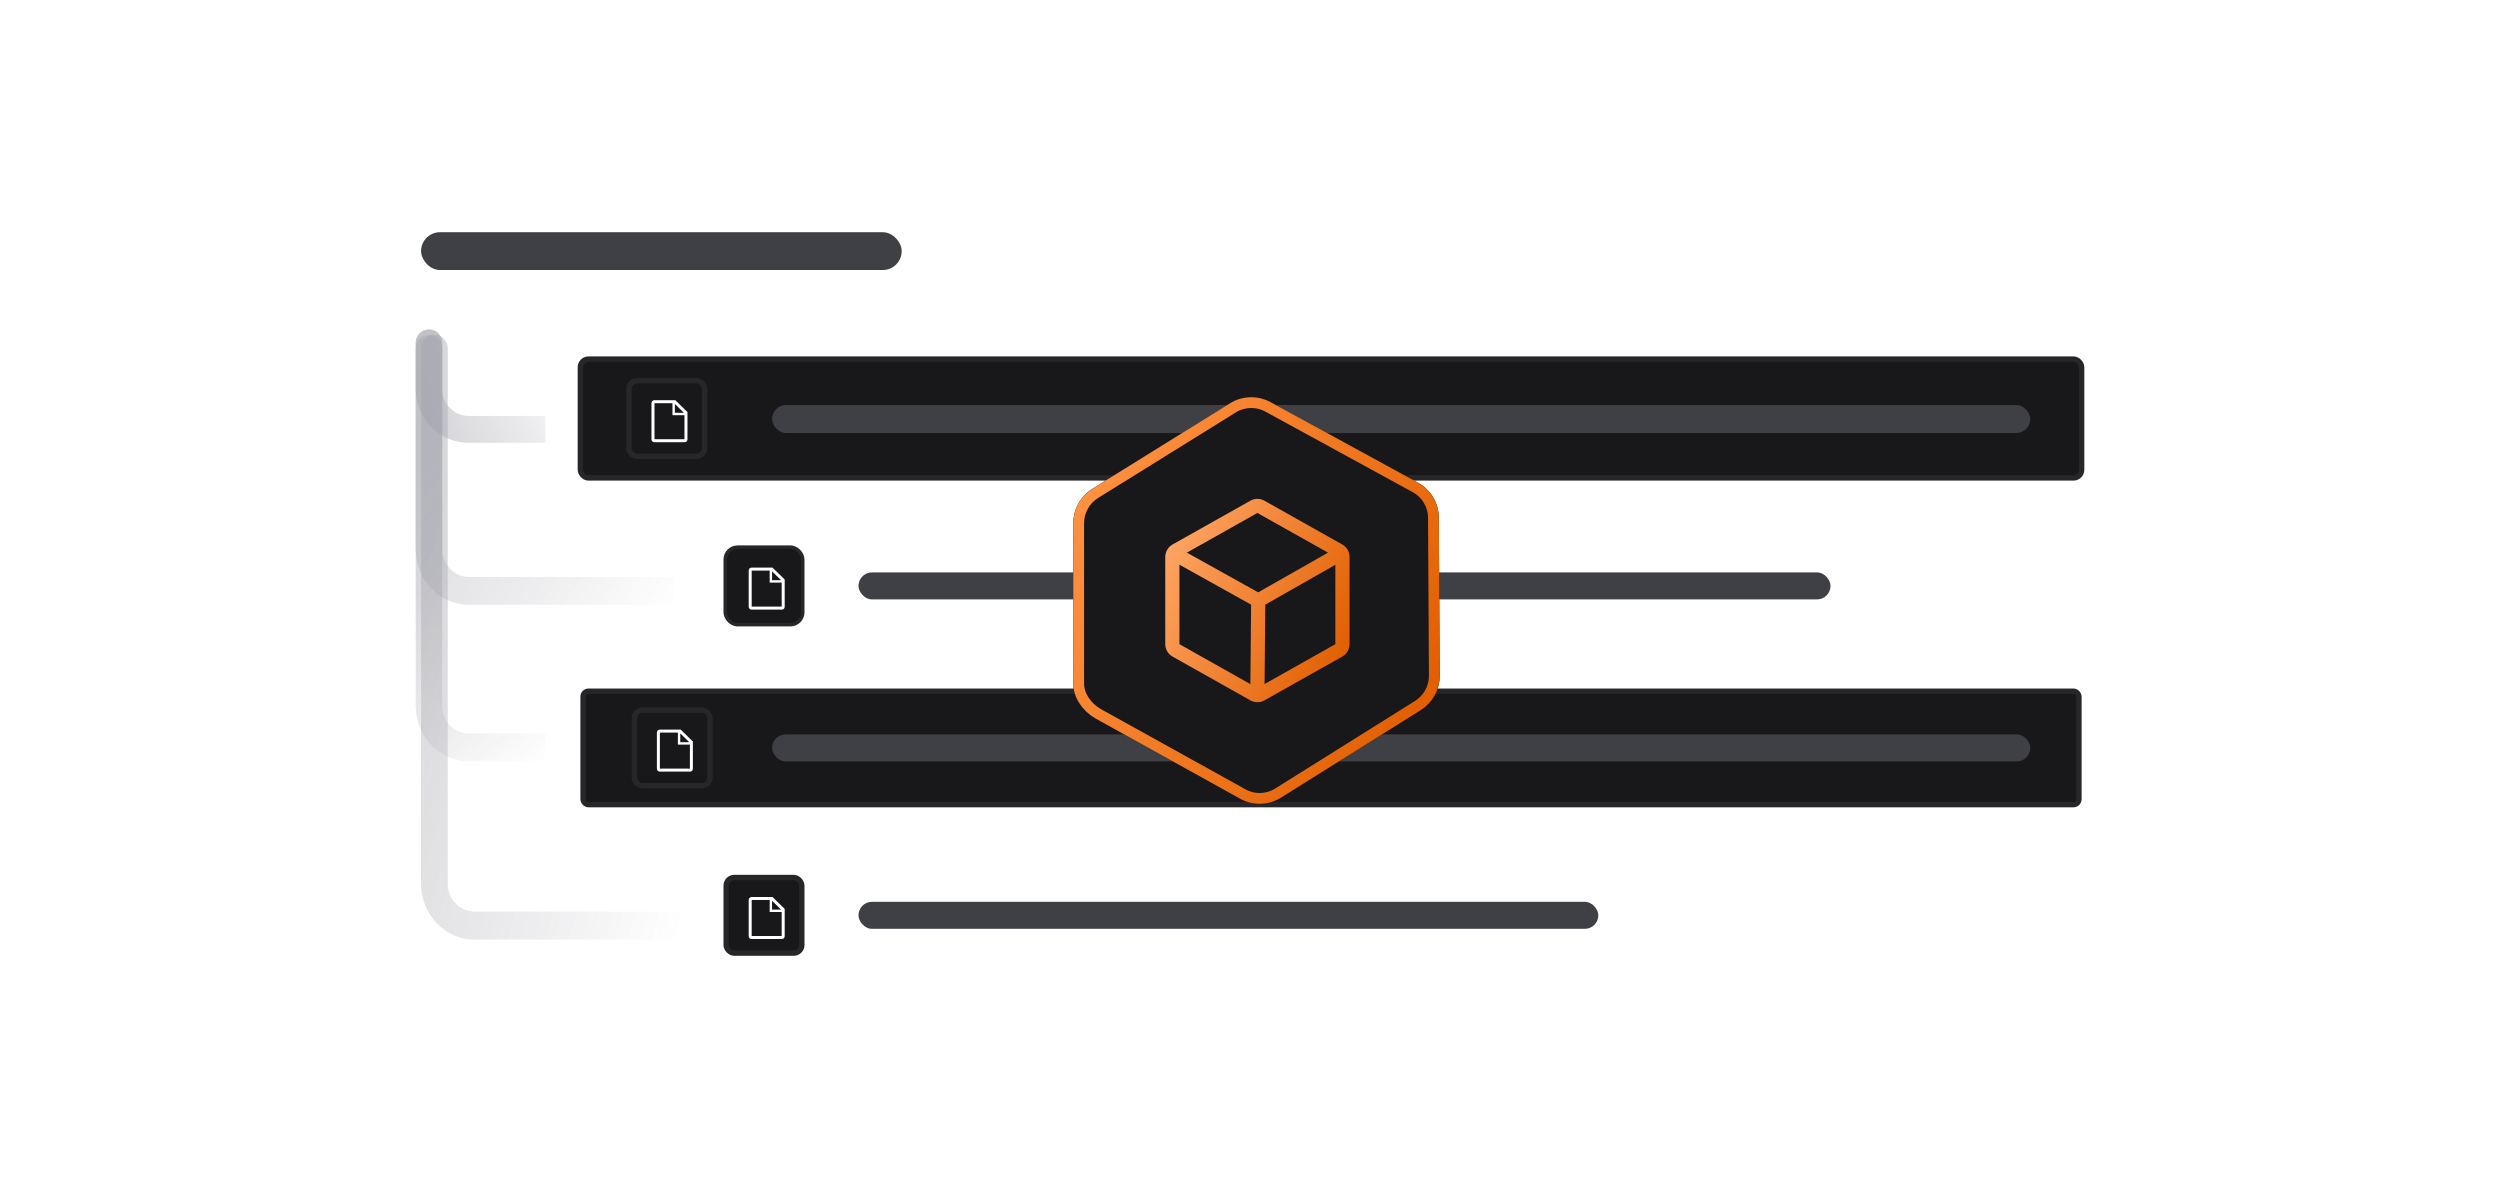 <svg width="342" height="164" viewBox="0 0 341 222" fill="none" xmlns="http://www.w3.org/2000/svg">
<rect x="46.5" y="66.5" width="278" height="22" rx="1.5" fill="#18181B" stroke="#27272A"/>
<rect x="82" y="75" width="233" height="5.194" rx="2.597" fill="#3F3F46"/>
<rect x="55.5" y="70.5" width="14" height="14" rx="1.5" fill="#18181B" stroke="#27272A"/>
<path d="M64.078 74.111H60.172C60.035 74.115 59.904 74.173 59.809 74.272C59.714 74.371 59.662 74.504 59.664 74.642V81.359C59.662 81.496 59.714 81.629 59.809 81.728C59.904 81.828 60.035 81.885 60.172 81.889H65.823C65.96 81.885 66.091 81.828 66.186 81.728C66.281 81.629 66.333 81.496 66.331 81.359V76.311L64.078 74.111ZM63.995 74.803L65.661 76.442H63.995V74.803ZM60.22 81.334V74.667H63.553V76.889H65.775V81.334H60.22Z" fill="white"/>
<rect x="47" y="128" width="277" height="21" rx="1" fill="#18181B" stroke="#27272A"/>
<rect x="82" y="136" width="233" height="5" rx="2.5" fill="#3F3F46"/>
<rect x="56.5" y="131.5" width="14" height="14" rx="1.5" fill="#18181B" stroke="#27272A"/>
<path d="M65.08 135.112H61.174C61.037 135.116 60.906 135.174 60.811 135.273C60.716 135.372 60.664 135.505 60.666 135.643V142.36C60.664 142.497 60.716 142.63 60.811 142.729C60.906 142.829 61.037 142.886 61.174 142.89H66.824C66.962 142.886 67.093 142.829 67.188 142.729C67.283 142.63 67.335 142.497 67.333 142.36V137.312L65.08 135.112ZM64.997 135.804L66.663 137.443H64.997V135.804ZM61.222 142.335V135.668H64.555V137.89H66.777V142.335H61.222Z" fill="white"/>
<g filter="url(#filter0_d_884_44705)">
<rect x="98" y="106" width="180" height="5" rx="2.5" fill="#3F3F46"/>
<rect x="73.326" y="101.326" width="14.348" height="14.348" rx="2.283" fill="#18181B" stroke="#27272A" stroke-width="0.652"/>
<path d="M82.08 105.112H78.174C78.037 105.116 77.906 105.174 77.811 105.273C77.716 105.372 77.664 105.505 77.666 105.643V112.36C77.664 112.497 77.716 112.63 77.811 112.729C77.906 112.829 78.037 112.886 78.174 112.89H83.824C83.962 112.886 84.093 112.829 84.188 112.729C84.283 112.63 84.335 112.497 84.333 112.36V107.312L82.08 105.112ZM81.997 105.804L83.663 107.443H81.997V105.804ZM78.222 112.335V105.668H81.555V107.89H83.777V112.335H78.222Z" fill="white"/>
</g>
<rect x="17" y="43" width="89" height="7" rx="3.5" fill="#3F3F46"/>
<g opacity="0.7" filter="url(#filter1_b_884_44705)">
<path d="M20.914 72.053C20.914 74.8 23.114 77.026 25.828 77.026H40V82H25.828C20.4 82 16 77.546 16 72.053L16 64.457C16 63.1 17.1 62 18.457 62C19.814 62 20.914 63.1 20.914 64.457L20.914 72.053Z" fill="url(#paint0_linear_884_44705)"/>
</g>
<g opacity="0.7" filter="url(#filter2_b_884_44705)">
<path d="M20.914 130.65C20.914 133.508 23.114 135.825 25.828 135.825H40V141H25.828C20.4 141 16 136.366 16 130.65L16 63.457C16 62.1 17.1 61 18.457 61C19.814 61 20.914 62.1 20.914 63.457L20.914 130.65Z" fill="url(#paint1_linear_884_44705)"/>
</g>
<g opacity="0.7" filter="url(#filter3_b_884_44705)">
<path d="M20.939 101.696C20.939 104.541 23.151 106.848 25.879 106.848L64 106.848V112L25.879 112C20.423 112 16 107.387 16 101.696L16 63.47C16 62.106 17.106 61 18.47 61C19.834 61 20.939 62.106 20.939 63.47L20.939 101.696Z" fill="url(#paint2_linear_884_44705)"/>
</g>
<g filter="url(#filter4_d_884_44705)">
<rect x="98" y="167" width="137" height="5" rx="2.5" fill="#3F3F46"/>
<rect x="73.5" y="162.5" width="14" height="14" rx="1.5" fill="#18181B" stroke="#27272A"/>
<path d="M82.08 166.112H78.174C78.037 166.116 77.906 166.174 77.811 166.273C77.716 166.372 77.664 166.505 77.666 166.643V173.36C77.664 173.497 77.716 173.63 77.811 173.729C77.906 173.829 78.037 173.886 78.174 173.89H83.824C83.962 173.886 84.093 173.829 84.188 173.729C84.283 173.63 84.335 173.497 84.333 173.36V168.312L82.08 166.112ZM81.997 166.804L83.663 168.443H81.997V166.804ZM78.222 173.335V166.668H81.555V168.89H83.777V173.335H78.222Z" fill="white"/>
</g>
<g opacity="0.7" filter="url(#filter5_b_884_44705)">
<path d="M21.939 163.624C21.939 166.489 24.151 168.812 26.879 168.812H65V174H26.879C21.423 174 17 169.355 17 163.624L17 64.47C17 63.106 18.106 62 19.47 62C20.834 62 21.939 63.106 21.939 64.47L21.939 163.624Z" fill="url(#paint3_linear_884_44705)"/>
</g>
<g filter="url(#filter6_d_884_44705)">
<g filter="url(#filter7_d_884_44705)">
<path d="M141.384 90.469L166.892 74.625C169.168 73.246 171.998 73.189 174.314 74.474L201.663 89.421C203.965 90.698 205.414 93.11 205.467 95.756L205.631 124.993C205.685 127.629 204.35 130.1 202.117 131.498L176.225 147.716C173.936 149.15 171.059 149.23 168.709 147.926L141.972 133.091C139.608 131.779 137.756 129.272 137.774 126.553L137.774 96.832C137.791 94.229 139.16 91.817 141.384 90.469Z" fill="#18181B"/>
<path d="M204.632 125.013C204.635 125.156 204.633 125.298 204.626 125.439C204.53 127.56 203.399 129.516 201.586 130.651L175.694 146.869C173.723 148.104 171.223 148.177 169.194 147.051L142.458 132.217C142.408 132.189 142.358 132.161 142.309 132.132C140.255 130.931 138.759 128.758 138.774 126.56L138.774 126.553L138.774 96.839C138.774 96.838 138.774 96.837 138.774 96.836C138.79 94.581 139.976 92.491 141.902 91.325L141.902 91.325L141.912 91.319L167.415 75.478C167.415 75.477 167.416 75.477 167.416 75.477C169.376 74.293 171.832 74.24 173.829 75.348L173.834 75.351L201.178 90.295C201.179 90.296 201.18 90.296 201.181 90.297C203.164 91.398 204.419 93.492 204.467 95.769C204.467 95.771 204.468 95.774 204.468 95.776L204.631 124.998L204.631 125.006L204.632 125.013Z" stroke="url(#paint4_linear_884_44705)" stroke-width="2"/>
</g>
<path d="M188.587 101.814C188.583 101.814 188.579 101.813 188.576 101.81C188.572 101.807 188.571 101.802 188.571 101.798C188.334 101.394 187.994 101.06 187.586 100.83L173.149 92.709C172.758 92.491 172.317 92.376 171.869 92.376C171.421 92.376 170.981 92.491 170.589 92.709L156.152 100.83C155.744 101.06 155.405 101.394 155.168 101.798C155.168 101.802 155.166 101.807 155.163 101.81C155.16 101.813 155.156 101.814 155.151 101.814V101.847C154.924 102.23 154.805 102.666 154.807 103.111V119.287C154.807 119.755 154.932 120.214 155.169 120.617C155.405 121.021 155.744 121.355 156.152 121.584L170.589 129.705C170.953 129.903 171.357 130.016 171.771 130.033H172C172.404 130.015 172.797 129.903 173.149 129.705L187.586 121.584C187.994 121.355 188.333 121.021 188.569 120.617C188.806 120.214 188.931 119.755 188.932 119.287V103.111C188.934 102.656 188.815 102.208 188.587 101.814ZM171.869 94.99L184.945 102.339L172.017 109.689L158.81 102.339L171.869 94.99ZM157.432 104.571L170.704 111.97L170.573 126.686L157.432 119.287V104.571ZM173.198 126.67L173.329 111.97L186.307 104.587V119.287L173.198 126.67Z" fill="url(#paint5_linear_884_44705)"/>
</g>
<defs>
<filter id="filter0_d_884_44705" x="65.171" y="93.171" width="220.657" height="30.657" filterUnits="userSpaceOnUse" color-interpolation-filters="sRGB">
<feFlood flood-opacity="0" result="BackgroundImageFix"/>
<feColorMatrix in="SourceAlpha" type="matrix" values="0 0 0 0 0 0 0 0 0 0 0 0 0 0 0 0 0 0 127 0" result="hardAlpha"/>
<feOffset/>
<feGaussianBlur stdDeviation="3.914"/>
<feComposite in2="hardAlpha" operator="out"/>
<feColorMatrix type="matrix" values="0 0 0 0 1 0 0 0 0 1 0 0 0 0 1 0 0 0 0.1 0"/>
<feBlend mode="normal" in2="BackgroundImageFix" result="effect1_dropShadow_884_44705"/>
<feBlend mode="normal" in="SourceGraphic" in2="effect1_dropShadow_884_44705" result="shape"/>
</filter>
<filter id="filter1_b_884_44705" x="-216.11" y="-170.11" width="488.22" height="484.22" filterUnits="userSpaceOnUse" color-interpolation-filters="sRGB">
<feFlood flood-opacity="0" result="BackgroundImageFix"/>
<feGaussianBlur in="BackgroundImageFix" stdDeviation="116.055"/>
<feComposite in2="SourceAlpha" operator="in" result="effect1_backgroundBlur_884_44705"/>
<feBlend mode="normal" in="SourceGraphic" in2="effect1_backgroundBlur_884_44705" result="shape"/>
</filter>
<filter id="filter2_b_884_44705" x="-216.11" y="-171.11" width="488.22" height="544.22" filterUnits="userSpaceOnUse" color-interpolation-filters="sRGB">
<feFlood flood-opacity="0" result="BackgroundImageFix"/>
<feGaussianBlur in="BackgroundImageFix" stdDeviation="116.055"/>
<feComposite in2="SourceAlpha" operator="in" result="effect1_backgroundBlur_884_44705"/>
<feBlend mode="normal" in="SourceGraphic" in2="effect1_backgroundBlur_884_44705" result="shape"/>
</filter>
<filter id="filter3_b_884_44705" x="-216.11" y="-171.11" width="512.22" height="515.22" filterUnits="userSpaceOnUse" color-interpolation-filters="sRGB">
<feFlood flood-opacity="0" result="BackgroundImageFix"/>
<feGaussianBlur in="BackgroundImageFix" stdDeviation="116.055"/>
<feComposite in2="SourceAlpha" operator="in" result="effect1_backgroundBlur_884_44705"/>
<feBlend mode="normal" in="SourceGraphic" in2="effect1_backgroundBlur_884_44705" result="shape"/>
</filter>
<filter id="filter4_d_884_44705" x="65.171" y="154.172" width="177.657" height="30.657" filterUnits="userSpaceOnUse" color-interpolation-filters="sRGB">
<feFlood flood-opacity="0" result="BackgroundImageFix"/>
<feColorMatrix in="SourceAlpha" type="matrix" values="0 0 0 0 0 0 0 0 0 0 0 0 0 0 0 0 0 0 127 0" result="hardAlpha"/>
<feOffset/>
<feGaussianBlur stdDeviation="3.914"/>
<feComposite in2="hardAlpha" operator="out"/>
<feColorMatrix type="matrix" values="0 0 0 0 1 0 0 0 0 1 0 0 0 0 1 0 0 0 0.1 0"/>
<feBlend mode="normal" in2="BackgroundImageFix" result="effect1_dropShadow_884_44705"/>
<feBlend mode="normal" in="SourceGraphic" in2="effect1_dropShadow_884_44705" result="shape"/>
</filter>
<filter id="filter5_b_884_44705" x="-215.11" y="-170.11" width="512.22" height="576.22" filterUnits="userSpaceOnUse" color-interpolation-filters="sRGB">
<feFlood flood-opacity="0" result="BackgroundImageFix"/>
<feGaussianBlur in="BackgroundImageFix" stdDeviation="116.055"/>
<feComposite in2="SourceAlpha" operator="in" result="effect1_backgroundBlur_884_44705"/>
<feBlend mode="normal" in="SourceGraphic" in2="effect1_backgroundBlur_884_44705" result="shape"/>
</filter>
<filter id="filter6_d_884_44705" x="64.773" y="0.549" width="213.859" height="221.302" filterUnits="userSpaceOnUse" color-interpolation-filters="sRGB">
<feFlood flood-opacity="0" result="BackgroundImageFix"/>
<feColorMatrix in="SourceAlpha" type="matrix" values="0 0 0 0 0 0 0 0 0 0 0 0 0 0 0 0 0 0 127 0" result="hardAlpha"/>
<feOffset/>
<feGaussianBlur stdDeviation="36.5"/>
<feComposite in2="hardAlpha" operator="out"/>
<feColorMatrix type="matrix" values="0 0 0 0 0.047 0 0 0 0 0.047 0 0 0 0 0.051 0 0 0 1 0"/>
<feBlend mode="normal" in2="BackgroundImageFix" result="effect1_dropShadow_884_44705"/>
<feBlend mode="normal" in="SourceGraphic" in2="effect1_dropShadow_884_44705" result="shape"/>
</filter>
<filter id="filter7_d_884_44705" x="107.491" y="43.267" width="128.423" height="135.866" filterUnits="userSpaceOnUse" color-interpolation-filters="sRGB">
<feFlood flood-opacity="0" result="BackgroundImageFix"/>
<feColorMatrix in="SourceAlpha" type="matrix" values="0 0 0 0 0 0 0 0 0 0 0 0 0 0 0 0 0 0 127 0" result="hardAlpha"/>
<feOffset/>
<feGaussianBlur stdDeviation="15.141"/>
<feComposite in2="hardAlpha" operator="out"/>
<feColorMatrix type="matrix" values="0 0 0 0 1 0 0 0 0 1 0 0 0 0 1 0 0 0 0.07 0"/>
<feBlend mode="normal" in2="BackgroundImageFix" result="effect1_dropShadow_884_44705"/>
<feBlend mode="normal" in="SourceGraphic" in2="effect1_dropShadow_884_44705" result="shape"/>
</filter>
<linearGradient id="paint0_linear_884_44705" x1="16" y1="66.379" x2="39.801" y2="55.449" gradientUnits="userSpaceOnUse">
<stop stop-color="#A1A1AA" stop-opacity="0.58"/>
<stop offset="0.542" stop-color="#A1A1AA" stop-opacity="0.29"/>
<stop offset="0.974" stop-color="#A1A1AA" stop-opacity="0"/>
</linearGradient>
<linearGradient id="paint1_linear_884_44705" x1="30.717" y1="99.663" x2="54.308" y2="130.406" gradientUnits="userSpaceOnUse">
<stop stop-color="#A1A1AA" stop-opacity="0.58"/>
<stop offset="0.542" stop-color="#A1A1AA" stop-opacity="0.29"/>
<stop offset="1" stop-color="#A1A1AA" stop-opacity="0"/>
</linearGradient>
<linearGradient id="paint2_linear_884_44705" x1="16" y1="81.76" x2="63.809" y2="115.082" gradientUnits="userSpaceOnUse">
<stop stop-color="#A1A1AA" stop-opacity="0.58"/>
<stop offset="0.542" stop-color="#A1A1AA" stop-opacity="0.29"/>
<stop offset="0.974" stop-color="#A1A1AA" stop-opacity="0"/>
</linearGradient>
<linearGradient id="paint3_linear_884_44705" x1="17" y1="107.591" x2="81.534" y2="128.072" gradientUnits="userSpaceOnUse">
<stop stop-color="#A1A1AA" stop-opacity="0.58"/>
<stop offset="0.542" stop-color="#A1A1AA" stop-opacity="0.29"/>
<stop offset="0.974" stop-color="#A1A1AA" stop-opacity="0"/>
</linearGradient>
<linearGradient id="paint4_linear_884_44705" x1="138.439" y1="96.644" x2="205.4" y2="130.091" gradientUnits="userSpaceOnUse">
<stop stop-color="#FF9040"/>
<stop offset="1" stop-color="#E15E00"/>
</linearGradient>
<linearGradient id="paint5_linear_884_44705" x1="154.712" y1="100.423" x2="190.372" y2="117.807" gradientUnits="userSpaceOnUse">
<stop stop-color="#FFA666"/>
<stop offset="1" stop-color="#E15E00"/>
</linearGradient>
</defs>
</svg>
